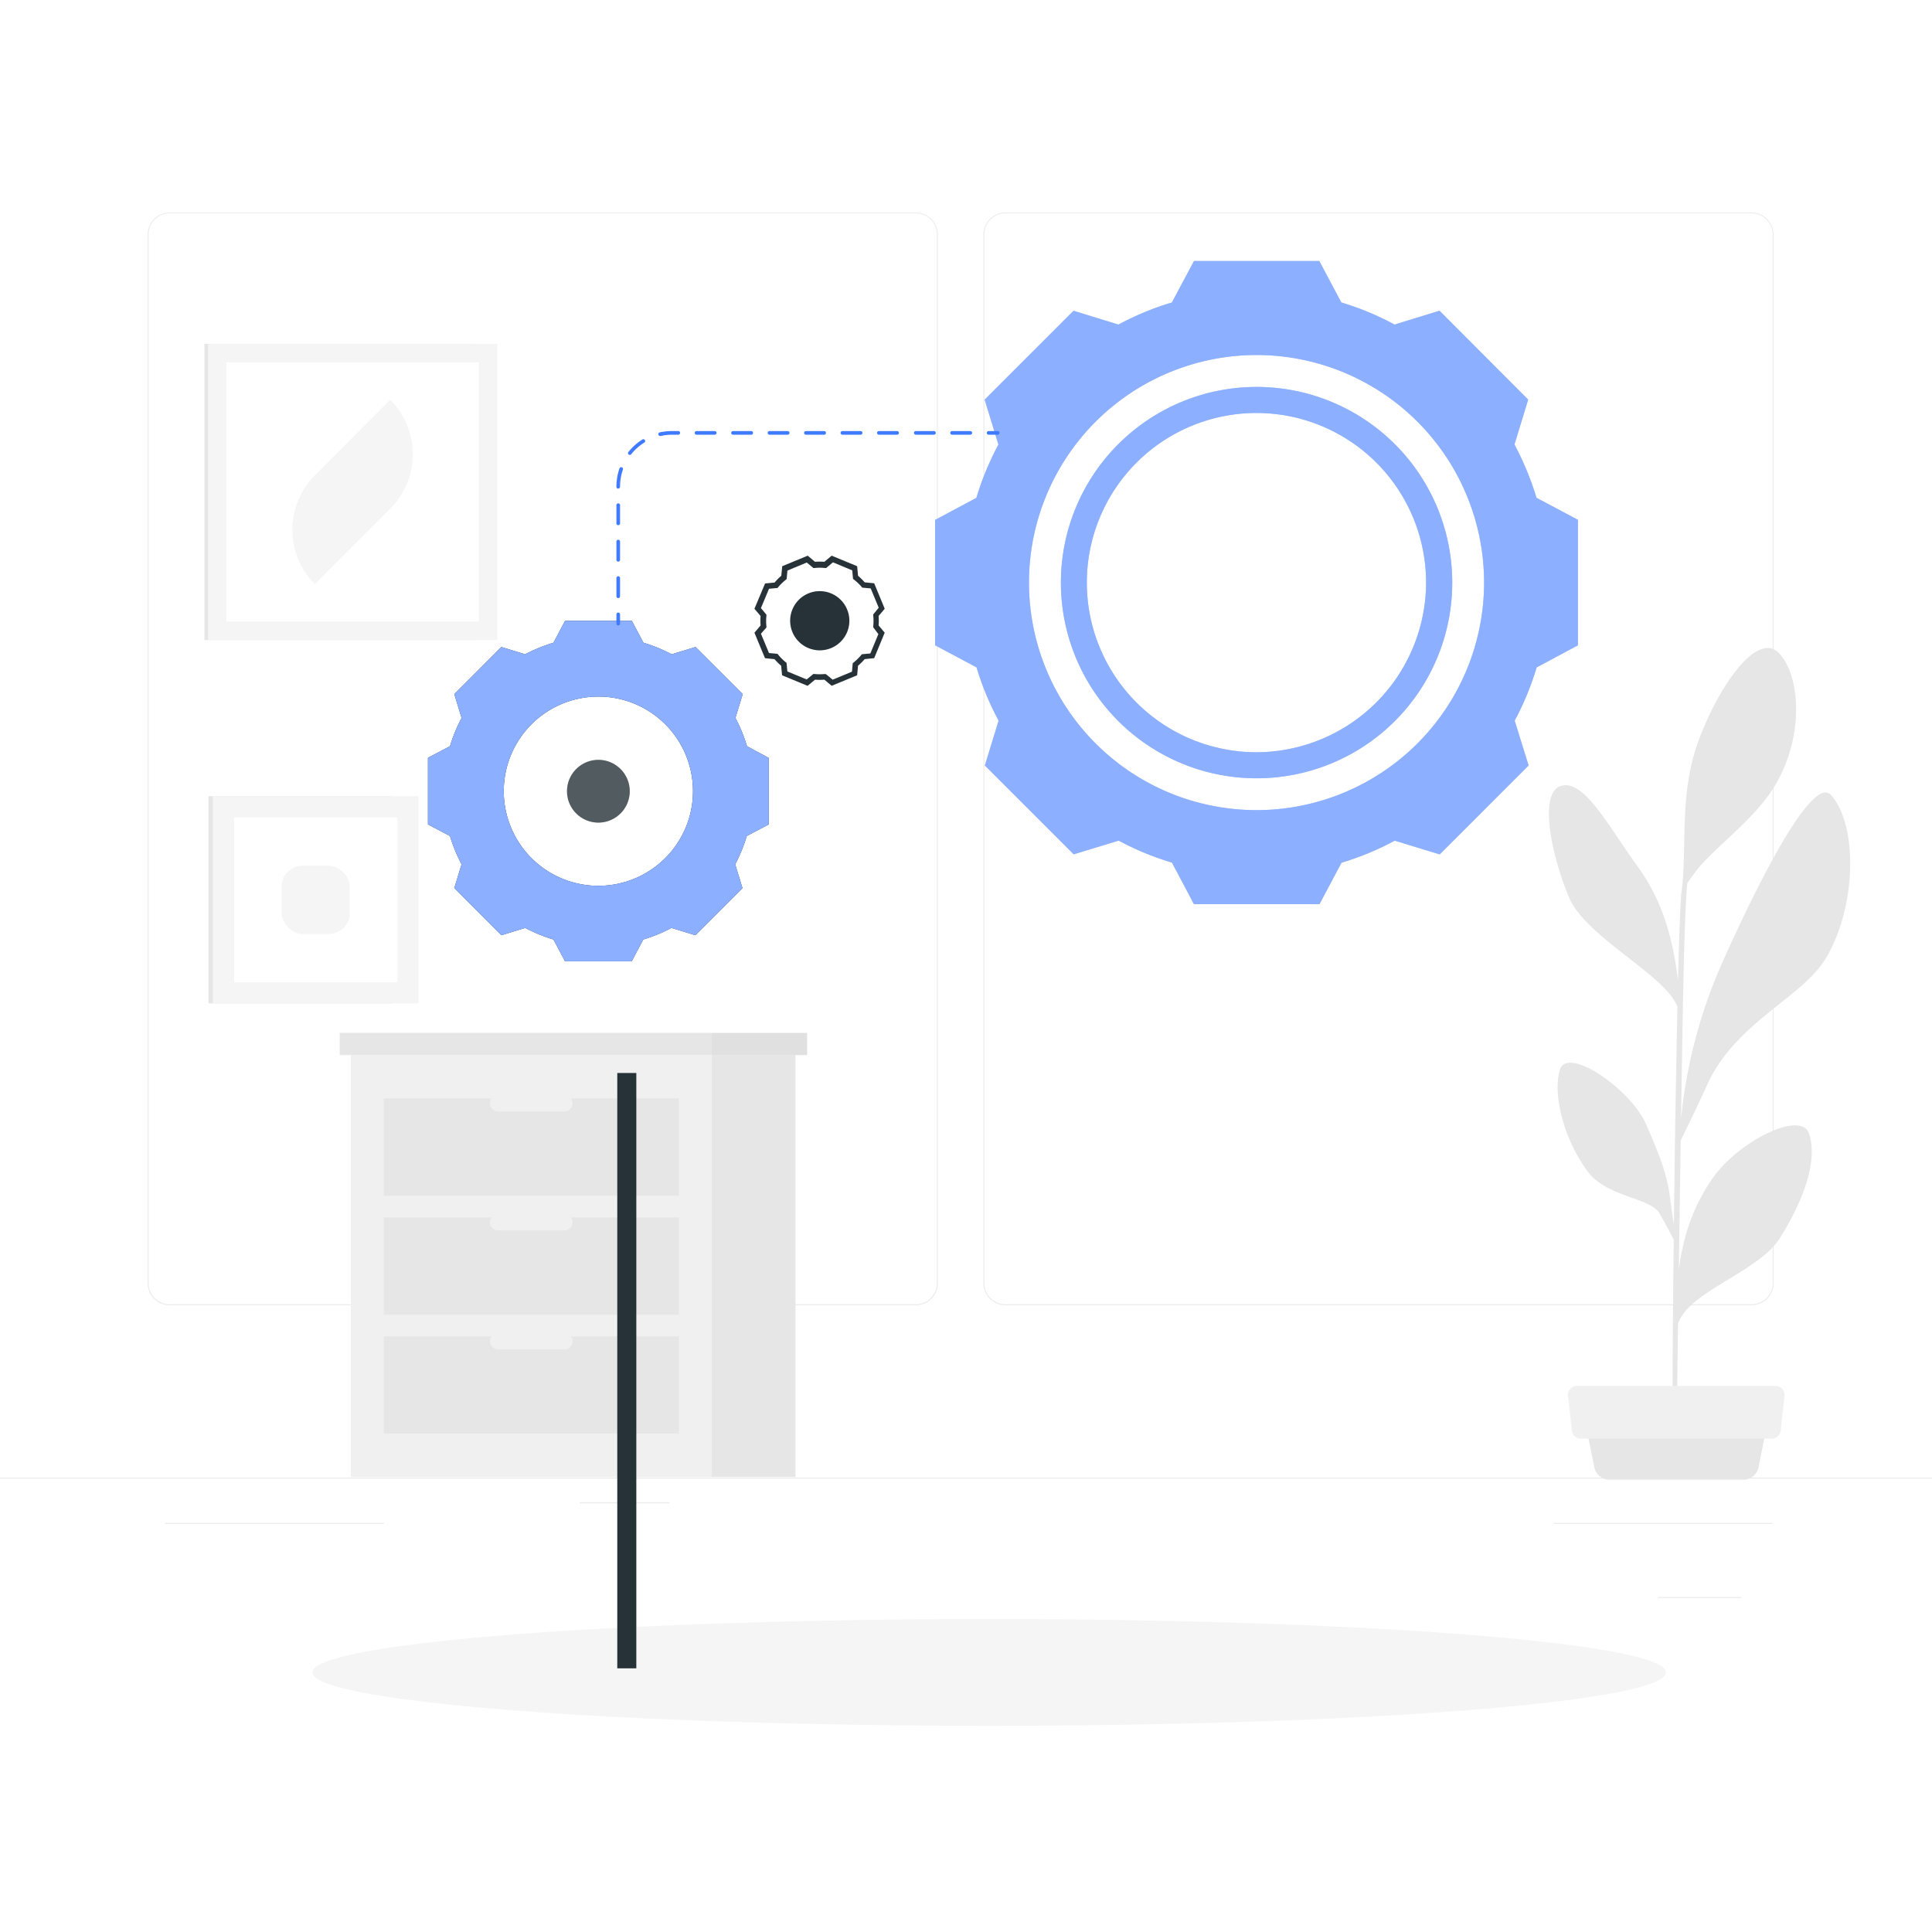 <svg class="animated" id="freepik_stories-developer-activity" xmlns="http://www.w3.org/2000/svg" viewBox="0 0 500 500" version="1.1" xmlns:xlink="http://www.w3.org/1999/xlink" xmlns:svgjs="http://svgjs.com/svgjs"><style>svg#freepik_stories-developer-activity:not(.animated) .animable {opacity: 0;}svg#freepik_stories-developer-activity.animated #freepik--background-complete--inject-64 {animation: 1s 1 forwards cubic-bezier(.36,-0.01,.5,1.38) slideRight;animation-delay: 0s;}svg#freepik_stories-developer-activity.animated #freepik--Shadow--inject-64 {animation: 1s 1 forwards cubic-bezier(.36,-0.01,.5,1.38) fadeIn;animation-delay: 0s;}svg#freepik_stories-developer-activity.animated #freepik--Mechanisms--inject-64 {animation: 1s 1 forwards cubic-bezier(.36,-0.01,.5,1.38) zoomIn,1.5s Infinite  linear floating;animation-delay: 0s,1s;}svg#freepik_stories-developer-activity.animated #el8a73aaiew8d {animation: 1s 1 forwards cubic-bezier(.36,-0.01,.5,1.38) zoomIn;animation-delay: 0s;}svg#freepik_stories-developer-activity.animated #ela54r4fbe45e {animation: 1s 1 forwards cubic-bezier(.36,-0.01,.5,1.38) zoomIn;animation-delay: 0.02s;opacity: 0}svg#freepik_stories-developer-activity.animated #el3rpa1hclduu {animation: 1s 1 forwards cubic-bezier(.36,-0.01,.5,1.38) zoomIn;animation-delay: 0.041s;opacity: 0}svg#freepik_stories-developer-activity.animated #elkticj99r8v {animation: 1s 1 forwards cubic-bezier(.36,-0.01,.5,1.38) zoomIn;animation-delay: 0.061s;opacity: 0}svg#freepik_stories-developer-activity.animated #elfz2kzxoqfap {animation: 1s 1 forwards cubic-bezier(.36,-0.01,.5,1.38) zoomIn;animation-delay: 0.082s;opacity: 0}svg#freepik_stories-developer-activity.animated #elnglru2nb42 {animation: 1s 1 forwards cubic-bezier(.36,-0.01,.5,1.38) zoomIn;animation-delay: 0.102s;opacity: 0}svg#freepik_stories-developer-activity.animated #elxb2md5gzw4 {animation: 1s 1 forwards cubic-bezier(.36,-0.01,.5,1.38) zoomIn;animation-delay: 0.122s;opacity: 0}svg#freepik_stories-developer-activity.animated #elv1wqzxq2osl {animation: 1s 1 forwards cubic-bezier(.36,-0.01,.5,1.38) zoomIn;animation-delay: 0.143s;opacity: 0}svg#freepik_stories-developer-activity.animated #el4gvdzkxt00w {animation: 1s 1 forwards cubic-bezier(.36,-0.01,.5,1.38) zoomIn;animation-delay: 0.163s;opacity: 0}svg#freepik_stories-developer-activity.animated #elw4bxh1cv3nm {animation: 1s 1 forwards cubic-bezier(.36,-0.01,.5,1.38) zoomIn;animation-delay: 0.184s;opacity: 0}svg#freepik_stories-developer-activity.animated #el6s72ia55d9i {animation: 1s 1 forwards cubic-bezier(.36,-0.01,.5,1.38) zoomIn;animation-delay: 0.204s;opacity: 0}svg#freepik_stories-developer-activity.animated #elbfplpp6jjde {animation: 1s 1 forwards cubic-bezier(.36,-0.01,.5,1.38) zoomIn;animation-delay: 0.224s;opacity: 0}svg#freepik_stories-developer-activity.animated #el4b6rqqgsh91 {animation: 1s 1 forwards cubic-bezier(.36,-0.01,.5,1.38) zoomIn;animation-delay: 0.245s;opacity: 0}svg#freepik_stories-developer-activity.animated #eluc4e3rptf5 {animation: 1s 1 forwards cubic-bezier(.36,-0.01,.5,1.38) zoomIn;animation-delay: 0.265s;opacity: 0}svg#freepik_stories-developer-activity.animated #el3uh1z3z33l7 {animation: 1s 1 forwards cubic-bezier(.36,-0.01,.5,1.38) zoomIn;animation-delay: 0.286s;opacity: 0}svg#freepik_stories-developer-activity.animated #el6cpw3nwlzd9 {animation: 1s 1 forwards cubic-bezier(.36,-0.01,.5,1.38) zoomIn;animation-delay: 0.306s;opacity: 0}svg#freepik_stories-developer-activity.animated #el1mbwwuh2bhy {animation: 1s 1 forwards cubic-bezier(.36,-0.01,.5,1.38) zoomIn;animation-delay: 0.327s;opacity: 0}svg#freepik_stories-developer-activity.animated #el9rg905qbzul {animation: 1s 1 forwards cubic-bezier(.36,-0.01,.5,1.38) zoomIn;animation-delay: 0.347s;opacity: 0}svg#freepik_stories-developer-activity.animated #elk96on8mejhq {animation: 1s 1 forwards cubic-bezier(.36,-0.01,.5,1.38) zoomIn;animation-delay: 0.367s;opacity: 0}svg#freepik_stories-developer-activity.animated #eln80oiqbkcd {animation: 1s 1 forwards cubic-bezier(.36,-0.01,.5,1.38) zoomIn;animation-delay: 0.388s;opacity: 0}svg#freepik_stories-developer-activity.animated #eltpef5i88nmh {animation: 1s 1 forwards cubic-bezier(.36,-0.01,.5,1.38) zoomIn;animation-delay: 0.408s;opacity: 0}svg#freepik_stories-developer-activity.animated #elfx6z24milj4 {animation: 1s 1 forwards cubic-bezier(.36,-0.01,.5,1.38) zoomIn;animation-delay: 0.429s;opacity: 0}svg#freepik_stories-developer-activity.animated #el292dfoc5nyo {animation: 1s 1 forwards cubic-bezier(.36,-0.01,.5,1.38) zoomIn;animation-delay: 0.449s;opacity: 0}svg#freepik_stories-developer-activity.animated #elg7thedbenpv {animation: 1s 1 forwards cubic-bezier(.36,-0.01,.5,1.38) zoomIn;animation-delay: 0.469s;opacity: 0}svg#freepik_stories-developer-activity.animated #elp95ppf9z3w {animation: 1s 1 forwards cubic-bezier(.36,-0.01,.5,1.38) zoomIn;animation-delay: 0.49s;opacity: 0}svg#freepik_stories-developer-activity.animated #elw6nhnvvv53o {animation: 1s 1 forwards cubic-bezier(.36,-0.01,.5,1.38) zoomIn;animation-delay: 0.51s;opacity: 0}svg#freepik_stories-developer-activity.animated #elleglkeqrep {animation: 1s 1 forwards cubic-bezier(.36,-0.01,.5,1.38) zoomIn;animation-delay: 0.531s;opacity: 0}svg#freepik_stories-developer-activity.animated #elx3w8jnei9v {animation: 1s 1 forwards cubic-bezier(.36,-0.01,.5,1.38) zoomIn;animation-delay: 0.551s;opacity: 0}svg#freepik_stories-developer-activity.animated #elnlwmaqb5sm {animation: 1s 1 forwards cubic-bezier(.36,-0.01,.5,1.38) zoomIn;animation-delay: 0.571s;opacity: 0}svg#freepik_stories-developer-activity.animated #ela1wu0yaut09 {animation: 1s 1 forwards cubic-bezier(.36,-0.01,.5,1.38) zoomIn;animation-delay: 0.592s;opacity: 0}svg#freepik_stories-developer-activity.animated #el61ebxnx0dlu {animation: 1s 1 forwards cubic-bezier(.36,-0.01,.5,1.38) zoomIn;animation-delay: 0.612s;opacity: 0}svg#freepik_stories-developer-activity.animated #elmwtb0kx3oe {animation: 1s 1 forwards cubic-bezier(.36,-0.01,.5,1.38) zoomIn;animation-delay: 0.633s;opacity: 0}svg#freepik_stories-developer-activity.animated #eli9vyglahqs {animation: 1s 1 forwards cubic-bezier(.36,-0.01,.5,1.38) zoomIn;animation-delay: 0.653s;opacity: 0}svg#freepik_stories-developer-activity.animated #elh06yj5pp8kn {animation: 1s 1 forwards cubic-bezier(.36,-0.01,.5,1.38) zoomIn;animation-delay: 0.673s;opacity: 0}svg#freepik_stories-developer-activity.animated #el6o19mtfnrtq {animation: 1s 1 forwards cubic-bezier(.36,-0.01,.5,1.38) zoomIn;animation-delay: 0.694s;opacity: 0}svg#freepik_stories-developer-activity.animated #elxjice8n2b2 {animation: 1s 1 forwards cubic-bezier(.36,-0.01,.5,1.38) zoomIn;animation-delay: 0.714s;opacity: 0}svg#freepik_stories-developer-activity.animated #el4ce6zacjlt3 {animation: 1s 1 forwards cubic-bezier(.36,-0.01,.5,1.38) zoomIn;animation-delay: 0.735s;opacity: 0}svg#freepik_stories-developer-activity.animated #ellmeoawsn3yl {animation: 1s 1 forwards cubic-bezier(.36,-0.01,.5,1.38) zoomIn;animation-delay: 0.755s;opacity: 0}svg#freepik_stories-developer-activity.animated #el620nf1e6msp {animation: 1s 1 forwards cubic-bezier(.36,-0.01,.5,1.38) zoomIn;animation-delay: 0.776s;opacity: 0}svg#freepik_stories-developer-activity.animated #elg6gqk1uy3tk {animation: 1s 1 forwards cubic-bezier(.36,-0.01,.5,1.38) zoomIn;animation-delay: 0.796s;opacity: 0}svg#freepik_stories-developer-activity.animated #el88kjkz8ozya {animation: 1s 1 forwards cubic-bezier(.36,-0.01,.5,1.38) zoomIn;animation-delay: 0.816s;opacity: 0}svg#freepik_stories-developer-activity.animated #elueidl9r0b9r {animation: 1s 1 forwards cubic-bezier(.36,-0.01,.5,1.38) zoomIn;animation-delay: 0.837s;opacity: 0}svg#freepik_stories-developer-activity.animated #el2uz9x6b3c22 {animation: 1s 1 forwards cubic-bezier(.36,-0.01,.5,1.38) zoomIn;animation-delay: 0.857s;opacity: 0}svg#freepik_stories-developer-activity.animated #elzu8n7xh3rlp {animation: 1s 1 forwards cubic-bezier(.36,-0.01,.5,1.38) zoomIn;animation-delay: 0.878s;opacity: 0}svg#freepik_stories-developer-activity.animated #ely6be0asi5z {animation: 1s 1 forwards cubic-bezier(.36,-0.01,.5,1.38) zoomIn;animation-delay: 0.898s;opacity: 0}svg#freepik_stories-developer-activity.animated #eltyr9tinwew {animation: 1s 1 forwards cubic-bezier(.36,-0.01,.5,1.38) zoomIn;animation-delay: 0.918s;opacity: 0}svg#freepik_stories-developer-activity.animated #eldlm753nvu27 {animation: 1s 1 forwards cubic-bezier(.36,-0.01,.5,1.38) zoomIn;animation-delay: 0.939s;opacity: 0}svg#freepik_stories-developer-activity.animated #elh57fcifotdi {animation: 1s 1 forwards cubic-bezier(.36,-0.01,.5,1.38) zoomIn;animation-delay: 0.959s;opacity: 0}svg#freepik_stories-developer-activity.animated #elf1j3nsnrxt {animation: 1s 1 forwards cubic-bezier(.36,-0.01,.5,1.38) zoomIn;animation-delay: 0.98s;opacity: 0}svg#freepik_stories-developer-activity.animated #freepik--Character--inject-64 {animation: 1s 1 forwards cubic-bezier(.36,-0.01,.5,1.38) zoomIn;animation-delay: 0s;}            @keyframes slideRight {                0% {                    opacity: 0;                    transform: translateX(30px);                }                100% {                    opacity: 1;                    transform: translateX(0);                }            }                    @keyframes fadeIn {                0% {                    opacity: 0;                }                100% {                    opacity: 1;                }            }                    @keyframes zoomIn {                0% {                    opacity: 0;                    transform: scale(0.5);                }                100% {                    opacity: 1;                    transform: scale(1);                }            }                    @keyframes floating {                0% {                    opacity: 1;                    transform: translateY(0px);                }                50% {                    transform: translateY(-10px);                }                100% {                    opacity: 1;                    transform: translateY(0px);                }            }        </style><g id="freepik--background-complete--inject-64" class="animable" style="transform-origin: 250px 234.28px;"><g id="freepik--background-complete--inject-1--inject-64" class="animable" style="transform-origin: 250px 234.28px;"><rect y="382.4" width="500" height="0.25" style="fill: rgb(235, 235, 235); transform-origin: 250px 382.525px;" id="elr9pbrwgwo3q" class="animable"></rect><rect x="150.04" y="388.78" width="23.18" height="0.25" style="fill: rgb(235, 235, 235); transform-origin: 161.63px 388.905px;" id="elq4txr2ollnm" class="animable"></rect><rect x="402.1" y="394.14" width="56.67" height="0.25" style="fill: rgb(235, 235, 235); transform-origin: 430.435px 394.265px;" id="elf5sv89nc6w4" class="animable"></rect><rect x="42.72" y="394.14" width="56.67" height="0.25" style="fill: rgb(235, 235, 235); transform-origin: 71.055px 394.265px;" id="elign06o3tvjq" class="animable"></rect><path d="M237,337.8H43.91a5.71,5.71,0,0,1-5.7-5.71V60.66A5.71,5.71,0,0,1,43.91,55H237a5.71,5.71,0,0,1,5.71,5.71h0V332.09A5.71,5.71,0,0,1,237,337.8ZM43.91,55.2a5.46,5.46,0,0,0-5.45,5.46V332.09a5.46,5.46,0,0,0,5.45,5.46H237a5.48,5.48,0,0,0,5.46-5.46V60.66A5.48,5.48,0,0,0,237,55.2Z" style="fill: rgb(235, 235, 235); transform-origin: 140.46px 196.4px;" id="elw3obhrwshed" class="animable"></path><path d="M453.31,337.8H260.21a5.73,5.73,0,0,1-5.71-5.71V60.66A5.72,5.72,0,0,1,260.21,55h193.1A5.71,5.71,0,0,1,459,60.66V332.09A5.7,5.7,0,0,1,453.31,337.8ZM260.21,55.2a5.48,5.48,0,0,0-5.46,5.46V332.09a5.48,5.48,0,0,0,5.46,5.46h193.1a5.48,5.48,0,0,0,5.46-5.46V60.66a5.48,5.48,0,0,0-5.46-5.46Z" style="fill: rgb(235, 235, 235); transform-origin: 356.75px 196.4px;" id="elxmv5gnk8o98" class="animable"></path><rect x="429.04" y="413.31" width="21.6" height="0.25" style="fill: rgb(235, 235, 235); transform-origin: 439.84px 413.435px;" id="elmvdpw47tsn8" class="animable"></rect><path d="M468.14,293.29c-2.09-6-18.58,2.16-25.23,12.09-4.45,6.61-7.17,13.68-8.43,23.16.15-10.84.32-22.45.49-33.42,1.35-2.73,4.43-9.05,6.66-14,7.4-16.68,25-22.88,31.08-33.42,8-13.8,7.92-34.49,1.14-41.95C468,199.22,448.43,243.1,446.23,248a130.72,130.72,0,0,0-11.17,41.5c.15-10.31.31-19.77.44-27.11.41-23.81.93-31.47,1.16-33.82.82-1.16,1.78-2.5,2.33-3.22,4.72-6.08,15.2-13.32,20.44-22.16,7.65-12.91,6.41-28.36,1.05-34.07-5.61-6-15.53,8.2-20.79,22.28s-3,27.57-4.49,39.27c-.31,2.33-.63,11-.93,23.1-1.6-13-4.78-21.72-10.67-29.84-7.26-10-13.52-22.15-19.49-20.58s-2.76,17.67,2,29c4.21,10.06,25,20.09,28,28.18-.35,16.38-.68,37.17-.91,56.47-1.63-10-.51-10.84-7.22-26.1-4-9.09-20.34-20.3-22.28-14.05s1,18,7.18,26.33c5,6.67,16,6.66,18.59,10.8.59,1,2.56,4.64,3.69,6.79-.27,23.59-.39,44.42-.25,51.53l1.07.07c-.05-1.83.08-13.84.29-29.73,2.68-8.44,20.75-13.38,26.33-22.17C466.45,311.22,470.64,300.49,468.14,293.29Z" style="fill: rgb(230, 230, 230); transform-origin: 439.845px 270.039px;" id="ela1lmdc069ls" class="animable"></path><path d="M451.15,382.94H416.49a4,4,0,0,1-3.87-3.19l-2.47-12.14h47.4l-2.46,12.14A4,4,0,0,1,451.15,382.94Z" style="fill: rgb(230, 230, 230); transform-origin: 433.85px 375.275px;" id="elr48m84nk06" class="animable"></path><path d="M458.51,372.31H409.13a2.32,2.32,0,0,1-2.32-2.06l-1-9a2.33,2.33,0,0,1,2-2.57h51.68a2.32,2.32,0,0,1,2.34,2.31,2.44,2.44,0,0,1,0,.27l-1,9A2.3,2.3,0,0,1,458.51,372.31Z" style="fill: rgb(240, 240, 240); transform-origin: 433.814px 365.495px;" id="elpugfwv26rd" class="animable"></path><rect x="52.91" y="89.01" width="69.8" height="76.64" style="fill: rgb(230, 230, 230); transform-origin: 87.81px 127.33px;" id="elgaabe8k6js5" class="animable"></rect><rect x="53.84" y="89.01" width="74.84" height="76.64" style="fill: rgb(245, 245, 245); transform-origin: 91.26px 127.33px;" id="elmqohrn2pc6e" class="animable"></rect><rect x="58.61" y="93.78" width="65.3" height="67.09" style="fill: rgb(255, 255, 255); transform-origin: 91.26px 127.325px;" id="el9fwvkog27st" class="animable"></rect><path d="M81.48,151.19h0a19.92,19.92,0,0,1,0-28.16h0L101,103.47h0a19.92,19.92,0,0,1,0,28.16Z" style="fill: rgb(245, 245, 245); transform-origin: 91.24px 127.33px;" id="elodr8axvk7pi" class="animable"></path><rect x="53.94" y="206.06" width="47.51" height="53.62" style="fill: rgb(230, 230, 230); transform-origin: 77.695px 232.87px;" id="elpx0yaquty5k" class="animable"></rect><rect x="55.1" y="206.06" width="53.22" height="53.62" style="fill: rgb(245, 245, 245); transform-origin: 81.71px 232.87px;" id="el1gt50mmfnpfh" class="animable"></rect><rect x="60.6" y="211.55" width="42.24" height="42.65" style="fill: rgb(255, 255, 255); transform-origin: 81.72px 232.875px;" id="elgv0xv0yngxt" class="animable"></rect><g id="elgnk0spnyl7s"><rect x="72.88" y="224.05" width="17.65" height="17.65" rx="5.4" style="fill: rgb(245, 245, 245); transform-origin: 81.705px 232.875px; transform: rotate(-45deg);" class="animable"></rect></g></g><rect x="184.21" y="273.04" width="21.65" height="109.21" style="fill: rgb(230, 230, 230); transform-origin: 195.035px 327.645px;" id="elir7yw6q25qe" class="animable"></rect><rect x="90.8" y="273.05" width="93.41" height="109.21" style="fill: rgb(240, 240, 240); transform-origin: 137.505px 327.655px;" id="ela2eq31p0ayd" class="animable"></rect><rect x="99.31" y="315.06" width="76.39" height="25.17" style="fill: rgb(230, 230, 230); transform-origin: 137.505px 327.645px;" id="elygz6ey3djek" class="animable"></rect><rect x="99.31" y="345.85" width="76.39" height="25.17" style="fill: rgb(230, 230, 230); transform-origin: 137.505px 358.435px;" id="el41grkf9x2hk" class="animable"></rect><path d="M128.92,318.44h17.16a2.13,2.13,0,0,0,2.11-2.11h0a2.12,2.12,0,0,0-2.11-2.11H128.92a2.11,2.11,0,0,0-2.1,2.11h0A2.11,2.11,0,0,0,128.92,318.44Z" style="fill: rgb(240, 240, 240); transform-origin: 137.505px 316.33px;" id="eldgjk0gq4yfp" class="animable"></path><rect x="99.31" y="284.28" width="76.39" height="25.17" style="fill: rgb(230, 230, 230); transform-origin: 137.505px 296.865px;" id="el8lydyvr8ayh" class="animable"></rect><path d="M128.92,287.65h17.16a2.12,2.12,0,0,0,2.11-2.11h0a2.13,2.13,0,0,0-2.11-2.11H128.92a2.11,2.11,0,0,0-2.1,2.11h0A2.11,2.11,0,0,0,128.92,287.65Z" style="fill: rgb(240, 240, 240); transform-origin: 137.505px 285.54px;" id="elftfu6j1keka" class="animable"></path><path d="M128.92,349.23h17.16a2.12,2.12,0,0,0,2.11-2.12h0a2.11,2.11,0,0,0-2.11-2.1H128.92a2.1,2.1,0,0,0-2.1,2.1h0A2.11,2.11,0,0,0,128.92,349.23Z" style="fill: rgb(240, 240, 240); transform-origin: 137.505px 347.12px;" id="el35k49he3apb" class="animable"></path><rect x="87.91" y="267.3" width="96.3" height="5.74" style="fill: rgb(230, 230, 230); transform-origin: 136.06px 270.17px;" id="elrbml4he445k" class="animable"></rect><rect x="184.21" y="267.31" width="24.67" height="5.74" style="fill: rgb(224, 224, 224); transform-origin: 196.545px 270.18px;" id="el8j11rw81olx" class="animable"></rect></g><g id="freepik--Shadow--inject-64" class="animable" style="transform-origin: 256px 432.82px;"><ellipse cx="256" cy="432.82" rx="175.17" ry="13.82" style="fill: rgb(245, 245, 245); transform-origin: 256px 432.82px;" id="ela4q09nco14" class="animable"></ellipse></g><g id="freepik--Mechanisms--inject-64" class="animable" style="transform-origin: 259.565px 158.17px;"><path d="M397.64,128.83a75.74,75.74,0,0,0-5.7-13.79h0l3.55-11.62-22.94-23L360.91,84h0a72.18,72.18,0,0,0-13.78-5.72h0l-5.7-10.73H309l-5.71,10.73A72.83,72.83,0,0,0,289.46,84h0l-11.63-3.57-23,23,3.56,11.63h0a73.79,73.79,0,0,0-5.7,13.79L242,134.56V167l10.73,5.71h0a73.07,73.07,0,0,0,5.71,13.78h0l-3.56,11.61,23,23,11.63-3.55a73.08,73.08,0,0,0,13.79,5.69L309,234h32.48l5.7-10.73h0a73.73,73.73,0,0,0,13.78-5.71l11.64,3.55,23-23L392,186.51h0a74.87,74.87,0,0,0,5.68-13.78h0L408.37,167V134.53Zm-72.46,80.83a58.89,58.89,0,1,1,58.9-58.89,58.9,58.9,0,0,1-58.9,58.89Z" style="fill: rgb(64, 123, 255); transform-origin: 325.185px 150.775px;" id="eljf5kkn2k6tj" class="animable"></path><path d="M325.18,100.14a50.64,50.64,0,1,0,50.66,50.64A50.64,50.64,0,0,0,325.18,100.14Zm0,94.54a43.9,43.9,0,1,1,43.89-43.91h0A44,44,0,0,1,325.18,194.68Z" style="fill: rgb(64, 123, 255); transform-origin: 325.2px 150.78px;" id="el3j6qhffsqvu" class="animable"></path><g id="eld0cajt07vs7"><path d="M397.64,128.83a75.74,75.74,0,0,0-5.7-13.79h0l3.55-11.62-22.94-23L360.91,84h0a72.18,72.18,0,0,0-13.78-5.72h0l-5.7-10.73H309l-5.71,10.73A72.83,72.83,0,0,0,289.46,84h0l-11.63-3.57-23,23,3.56,11.63h0a73.79,73.79,0,0,0-5.7,13.79L242,134.56V167l10.73,5.71h0a73.07,73.07,0,0,0,5.71,13.78h0l-3.56,11.61,23,23,11.63-3.55a73.08,73.08,0,0,0,13.79,5.69L309,234h32.48l5.7-10.73h0a73.73,73.73,0,0,0,13.78-5.71l11.64,3.55,23-23L392,186.51h0a74.87,74.87,0,0,0,5.68-13.78h0L408.37,167V134.53Zm-72.46,80.83a58.89,58.89,0,1,1,58.9-58.89,58.9,58.9,0,0,1-58.9,58.89Z" style="fill: rgb(255, 255, 255); opacity: 0.4; transform-origin: 325.185px 150.775px;" class="animable"></path></g><g id="elnkriu8kkq1i"><path d="M325.18,100.14a50.64,50.64,0,1,0,50.66,50.64A50.64,50.64,0,0,0,325.18,100.14Zm0,94.54a43.9,43.9,0,1,1,43.89-43.91h0A44,44,0,0,1,325.18,194.68Z" style="fill: rgb(255, 255, 255); opacity: 0.4; transform-origin: 325.2px 150.78px;" class="animable"></path></g><path d="M193.32,193.12a39.58,39.58,0,0,0-3-7.31l1.89-6.17L180,167.45l-6.17,1.89a39.54,39.54,0,0,0-7.31-3l-3-5.66H146.24l-3,5.66a39.54,39.54,0,0,0-7.31,3l-6.17-1.89-12.18,12.19,1.88,6.17a40.2,40.2,0,0,0-3,7.31l-5.7,3v17.24l5.7,3a39.5,39.5,0,0,0,3,7.31l-1.88,6.17,12.18,12.19,6.17-1.89a40.24,40.24,0,0,0,7.31,3l3,5.65h17.24l3-5.65a40.24,40.24,0,0,0,7.31-3l6.17,1.89,12.19-12.19-1.89-6.17a39.58,39.58,0,0,0,3-7.31l5.69-3V196.15Zm-38.46,36.13a24.49,24.49,0,1,1,24.49-24.49,24.5,24.5,0,0,1-24.49,24.49Z" style="fill: rgb(38, 50, 56); transform-origin: 154.855px 204.735px;" id="el71j9n076w96" class="animable"></path><path d="M193.32,193.12a39.58,39.58,0,0,0-3-7.31l1.89-6.17L180,167.45l-6.17,1.89a39.54,39.54,0,0,0-7.31-3l-3-5.66H146.24l-3,5.66a39.54,39.54,0,0,0-7.31,3l-6.17-1.89-12.18,12.19,1.88,6.17a40.2,40.2,0,0,0-3,7.31l-5.7,3v17.24l5.7,3a39.5,39.5,0,0,0,3,7.31l-1.88,6.17,12.18,12.19,6.17-1.89a40.24,40.24,0,0,0,7.31,3l3,5.65h17.24l3-5.65a40.24,40.24,0,0,0,7.31-3l6.17,1.89,12.19-12.19-1.89-6.17a39.58,39.58,0,0,0,3-7.31l5.69-3V196.15Zm-38.46,36.13a24.49,24.49,0,1,1,24.49-24.49,24.5,24.5,0,0,1-24.49,24.49Z" style="fill: rgb(64, 123, 255); transform-origin: 154.855px 204.735px;" id="elei4r3kzy39" class="animable"></path><path d="M154.86,196.65a8.12,8.12,0,1,0,8.12,8.12h0A8.12,8.12,0,0,0,154.86,196.65Z" style="fill: rgb(38, 50, 56); transform-origin: 154.86px 204.77px;" id="elrbtlsrzhk6d" class="animable"></path><g id="elprns02kcagl"><path d="M193.32,193.12a39.58,39.58,0,0,0-3-7.31l1.89-6.17L180,167.45l-6.17,1.89a39.54,39.54,0,0,0-7.31-3l-3-5.66H146.24l-3,5.66a39.54,39.54,0,0,0-7.31,3l-6.17-1.89-12.18,12.19,1.88,6.17a40.2,40.2,0,0,0-3,7.31l-5.7,3v17.24l5.7,3a39.5,39.5,0,0,0,3,7.31l-1.88,6.17,12.18,12.19,6.17-1.89a40.24,40.24,0,0,0,7.31,3l3,5.65h17.24l3-5.65a40.24,40.24,0,0,0,7.31-3l6.17,1.89,12.19-12.19-1.89-6.17a39.58,39.58,0,0,0,3-7.31l5.69-3V196.15Zm-38.46,36.13a24.49,24.49,0,1,1,24.49-24.49,24.5,24.5,0,0,1-24.49,24.49Z" style="fill: rgb(255, 255, 255); opacity: 0.4; transform-origin: 154.855px 204.735px;" class="animable"></path></g><g id="elf16e2unuk4"><path d="M154.86,196.65a8.12,8.12,0,1,0,8.12,8.12h0A8.12,8.12,0,0,0,154.86,196.65Z" style="fill: rgb(255, 255, 255); opacity: 0.2; transform-origin: 154.86px 204.77px;" class="animable"></path></g><path d="M209,177.49l-6.6-2.72-.24-2.48a15.34,15.34,0,0,1-1.72-1.7l-2.46-.25-2.73-6.59,1.59-1.89a14.09,14.09,0,0,1,0-2.43l-1.59-1.88L198,151l2.46-.24A16.34,16.34,0,0,1,202.2,149l.24-2.47,6.6-2.72,1.88,1.58a16.42,16.42,0,0,1,2.43,0l1.88-1.58,6.6,2.72.23,2.47a17.35,17.35,0,0,1,1.72,1.71l2.46.24,2.72,6.59-1.58,1.88a14.09,14.09,0,0,1,0,2.43l1.58,1.89-2.72,6.59-2.46.25a15.43,15.43,0,0,1-1.72,1.71l-.23,2.47-6.6,2.72-1.88-1.58a16.29,16.29,0,0,1-2.42,0Zm4.78-3,1.71,1.41,5-2.07.2-2.21.24-.18a14.37,14.37,0,0,0,1.93-1.89l.18-.23,2.21-.21,2.07-5L226,162.35v-.29a13.84,13.84,0,0,0,0-2.73V159l1.41-1.72-2.07-5-2.2-.2-.19-.24A13.72,13.72,0,0,0,221,150l-.24-.19-.2-2.2-5-2.08L213.82,147h-.29a12.46,12.46,0,0,0-2.73,0h-.3l-1.71-1.42-5,2.08-.21,2.2-.22.19a13.27,13.27,0,0,0-1.94,1.88l-.19.24-2.21.2-2.09,5,1.42,1.71v.29a12.46,12.46,0,0,0,0,2.73v.3L196.93,164l2.08,5,2.2.21.19.22a13.11,13.11,0,0,0,1.93,1.94l.23.18.21,2.22,5,2.07,1.72-1.41h.29a13.84,13.84,0,0,0,2.73,0Z" style="fill: rgb(38, 50, 56); transform-origin: 212.105px 160.65px;" id="el63341cnyayq" class="animable"></path><path d="M215.09,167.72a7.66,7.66,0,1,1,4.14-10h0a7.65,7.65,0,0,1-4.13,10Z" style="fill: rgb(38, 50, 56); transform-origin: 212.153px 160.646px;" id="elcme0eusqyfj" class="animable"></path><path d="M160,161.86a.47.47,0,0,1-.47-.47V159a.47.47,0,0,1,.94,0v2.35A.47.47,0,0,1,160,161.86Z" style="fill: rgb(64, 123, 255); transform-origin: 160.001px 160.195px;" id="el15od0kmo3e8" class="animable"></path><path d="M160,154.79a.47.47,0,0,1-.47-.47V149.6a.47.47,0,0,1,.94,0v4.72A.47.47,0,0,1,160,154.79Zm0-9.44a.47.47,0,0,1-.47-.47v-4.72a.47.47,0,0,1,.94,0v4.72A.47.47,0,0,1,160,145.35Zm0-9.43a.48.48,0,0,1-.47-.48v-4.71a.47.47,0,1,1,.94,0v4.71A.48.48,0,0,1,160,135.92Zm0-9.47a.44.44,0,0,1-.47-.44v-.07a14.48,14.48,0,0,1,.79-4.72.48.48,0,0,1,.6-.29.46.46,0,0,1,.29.6,13.43,13.43,0,0,0-.74,4.41A.51.51,0,0,1,160,126.45Zm3-8.72a.45.45,0,0,1-.29-.1.47.47,0,0,1-.08-.66,14.48,14.48,0,0,1,3.62-3.23.47.47,0,0,1,.5.8,13.33,13.33,0,0,0-3.38,3A.5.5,0,0,1,163.08,117.73Zm7.85-4.9a.47.47,0,0,1-.1-.93,14.2,14.2,0,0,1,3.12-.34h1.67a.47.47,0,1,1,0,.94H174a13.61,13.61,0,0,0-2.92.32Zm80.19-.33H246.4a.47.47,0,0,1,0-.94h4.72a.47.47,0,1,1,0,.94Zm-9.44,0H237a.47.47,0,1,1,0-.94h4.71a.47.47,0,1,1,0,.94Zm-9.43,0h-4.72a.47.47,0,0,1,0-.94h4.72a.47.47,0,1,1,0,.94Zm-9.44,0h-4.72a.47.47,0,0,1,0-.94h4.72a.47.47,0,1,1,0,.94Zm-9.44,0h-4.72a.47.47,0,0,1,0-.94h4.72a.47.47,0,1,1,0,.94Zm-9.44,0h-4.71a.47.47,0,1,1,0-.94h4.71a.47.47,0,1,1,0,.94Zm-9.43,0h-4.72a.47.47,0,0,1,0-.94h4.72a.47.47,0,1,1,0,.94Zm-9.44,0h-4.72a.47.47,0,0,1,0-.94h4.72a.47.47,0,1,1,0,.94Z" style="fill: rgb(64, 123, 255); transform-origin: 205.56px 133.175px;" id="elpi846ajhu1s" class="animable"></path><path d="M258.21,112.5h-2.36a.47.47,0,0,1,0-.94h2.36a.47.47,0,1,1,0,.94Z" style="fill: rgb(64, 123, 255); transform-origin: 257.03px 112.03px;" id="eljpriirhwu" class="animable"></path></g><g id="freepik--Character--inject-64" class="animable" style="transform-origin: 250.555px 296.015px;"><g id="el8a73aaiew8d"><rect x="159.75" y="277.69" width="4.93" height="154.07" style="fill: rgb(38, 50, 56); transform-origin: 162.215px 354.725px; transform: rotate(180deg);" class="animable"></rect></g><g id="ela54r4fbe45e"><path d="M285.17,335.52h81.42a0,0,0,0,1,0,0v11.29a0,0,0,0,1,0,0H285.17a3.71,3.71,0,0,1-3.71-3.71v-3.87A3.71,3.71,0,0,1,285.17,335.52Z" style="fill: rgb(64, 123, 255); transform-origin: 324.025px 341.165px; transform: rotate(180deg);" class="animable"></path></g><line x1="359.74" y1="432.62" x2="353.84" y2="339.37" style="fill: none; stroke: rgb(64, 123, 255); stroke-linecap: round; stroke-linejoin: round; stroke-width: 2.825px; transform-origin: 356.79px 385.995px;" id="el3rpa1hclduu" class="animable"></line><line x1="337.15" y1="437.24" x2="331.25" y2="343.99" style="fill: none; stroke: rgb(64, 123, 255); stroke-linecap: round; stroke-linejoin: round; stroke-width: 2.825px; transform-origin: 334.2px 390.615px;" id="elkticj99r8v" class="animable"></line><line x1="277.94" y1="432.62" x2="283.84" y2="339.37" style="fill: none; stroke: rgb(64, 123, 255); stroke-linecap: round; stroke-linejoin: round; stroke-width: 2.825px; transform-origin: 280.89px 385.995px;" id="elfz2kzxoqfap" class="animable"></line><line x1="300.53" y1="437.24" x2="306.43" y2="343.99" style="fill: none; stroke: rgb(64, 123, 255); stroke-linecap: round; stroke-linejoin: round; stroke-width: 2.825px; transform-origin: 303.48px 390.615px;" id="elnglru2nb42" class="animable"></line><g id="elxb2md5gzw4"><path d="M292.39,328.08h81.42a0,0,0,0,1,0,0v11.29a0,0,0,0,1,0,0H292.39a3.71,3.71,0,0,1-3.71-3.71v-3.87A3.71,3.71,0,0,1,292.39,328.08Z" style="fill: rgb(64, 123, 255); transform-origin: 331.245px 333.725px; transform: rotate(180deg);" class="animable"></path></g><g id="elv1wqzxq2osl"><path d="M292.39,328.08h81.42a0,0,0,0,1,0,0v11.29a0,0,0,0,1,0,0H292.39a3.71,3.71,0,0,1-3.71-3.71v-3.87A3.71,3.71,0,0,1,292.39,328.08Z" style="opacity: 0.2; transform-origin: 331.245px 333.725px; transform: rotate(180deg);" class="animable"></path></g><g id="el4gvdzkxt00w"><rect x="288.1" y="281.37" width="4.93" height="154.07" style="fill: rgb(38, 50, 56); transform-origin: 290.565px 358.405px; transform: rotate(180deg);" class="animable"></rect></g><path d="M304.9,293.1s-56.35,2.12-65.71,24.74c0,0,1.3,67.37,8.84,89.48l16.13-1.83L261.58,340l58.29-46.88Z" style="fill: rgb(38, 50, 56); transform-origin: 279.53px 350.21px;" id="elw4bxh1cv3nm" class="animable"></path><g id="el6s72ia55d9i"><path d="M304.9,293.1s-56.35,2.12-65.71,24.74c0,0,1.3,67.37,8.84,89.48l16.13-1.83L261.58,340l58.29-46.88Z" style="opacity: 0.2; transform-origin: 279.53px 350.21px;" class="animable"></path></g><polygon points="261.49 422.35 251.42 422.35 251.28 415.64 251.18 410.38 261.02 410.98 261.21 415.64 261.49 422.35" style="fill: rgb(181, 91, 82); transform-origin: 256.335px 416.365px;" id="elbfplpp6jjde" class="animable"></polygon><g id="el4b6rqqgsh91"><polygon points="261.21 415.64 251.28 415.64 251.18 410.38 261.02 410.98 261.21 415.64" style="opacity: 0.2; transform-origin: 256.195px 413.01px;" class="animable"></polygon></g><polygon points="265.99 412.52 244.43 413.17 240.5 405.17 265.39 404.94 265.99 412.52" style="fill: rgb(64, 123, 255); transform-origin: 253.245px 409.055px;" id="eluc4e3rptf5" class="animable"></polygon><path d="M248.84,423.87s.52-5.91-1.54-5.09S247.54,422.62,248.84,423.87Z" style="fill: none; stroke: rgb(64, 123, 255); stroke-miterlimit: 10; stroke-width: 0.942px; transform-origin: 247.688px 421.286px;" id="el3uh1z3z33l7" class="animable"></path><path d="M248.84,423.87s-4.43-3.1-5.56-1.52S248.84,423.87,248.84,423.87Z" style="fill: none; stroke: rgb(64, 123, 255); stroke-miterlimit: 10; stroke-width: 0.942px; transform-origin: 245.996px 422.886px;" id="el6cpw3nwlzd9" class="animable"></path><path d="M252.35,421l8,.08a2.28,2.28,0,0,1,2.22,2.1l.56,7.07a2.19,2.19,0,0,1-2.23,2.38c-4.33-.13-13.24-.36-16.4-.27-4.23.12-10.24.19-11.1-1.42a2.09,2.09,0,0,1,.51-2.66s11.53-1.07,16.83-6.55A2.27,2.27,0,0,1,252.35,421Z" style="fill: rgb(38, 50, 56); transform-origin: 248.133px 426.815px;" id="el1mbwwuh2bhy" class="animable"></path><path d="M355.46,293.1s1.07,13.13.67,23.28c-.46,11.7-25.65,22-62.32,16,0,0-2.86,19.77-13,38s-26,45.26-26,45.26l-15.6-10.15s20.54-57,24.45-72.82,5.46-23.41,16.64-28.35,35.63-11.22,35.63-11.22Z" style="fill: rgb(38, 50, 56); transform-origin: 297.715px 354.37px;" id="el9rg905qbzul" class="animable"></path><polygon points="248.84 412.66 246.99 415.5 242.92 421.77 235.11 417.22 239.2 410.86 240.79 408.4 248.84 412.66" style="fill: rgb(181, 91, 82); transform-origin: 241.975px 415.085px;" id="elk96on8mejhq" class="animable"></polygon><g id="eln80oiqbkcd"><polygon points="248.84 412.66 246.99 415.5 239.2 410.86 240.79 408.4 248.84 412.66" style="opacity: 0.2; transform-origin: 244.02px 411.95px;" class="animable"></polygon></g><polygon points="258.87 410.38 238.42 398.14 235.11 406.31 254.52 417.52 258.87 410.38" style="fill: rgb(64, 123, 255); transform-origin: 246.99px 407.83px;" id="eltpef5i88nmh" class="animable"></polygon><path d="M229.76,417.52s1.49-5.12-.18-5.22S229.76,417.52,229.76,417.52Z" style="fill: none; stroke: rgb(64, 123, 255); stroke-miterlimit: 10; stroke-width: 0.942px; transform-origin: 229.627px 414.909px;" id="elfx6z24milj4" class="animable"></path><path d="M229.37,417.33s-2.31-5.56-4.17-4.32S229.37,417.33,229.37,417.33Z" style="fill: none; stroke: rgb(64, 123, 255); stroke-miterlimit: 10; stroke-width: 0.942px; transform-origin: 227.107px 415.08px;" id="el292dfoc5nyo" class="animable"></path><path d="M236.12,416.66l6.82,4a2.19,2.19,0,0,1,.85,2.87l-3.09,6.27a2.21,2.21,0,0,1-3.13.9c-3.67-2.26-11.24-6.89-14-8.38-3.72-2-8.93-4.92-8.86-6.71a2.08,2.08,0,0,1,1.79-2s10.48,4.82,17.83,2.82A2.33,2.33,0,0,1,236.12,416.66Z" style="fill: rgb(38, 50, 56); transform-origin: 229.366px 422.317px;" id="elg7thedbenpv" class="animable"></path><path d="M292.16,235.72s-2.1,22.94-1.26,28.84c0,0-21.92,3.21-33,1.69l-7.42-1.86-9.28,2.27,2.53,7.35h7.42s5.4,1.52,7.76,0c0,0,18.55,3.71,29.51,2.53s14.36-5.35,14.85-13.66c.46-8,5.73-25.82,1.52-29.87Z" style="fill: rgb(181, 91, 82); transform-origin: 273.805px 254.891px;" id="elp95ppf9z3w" class="animable"></path><path d="M367.44,238.3s-8.41-21.36-16.59-26.18-46.06,4.4-46.06,4.4-16.25,5.23-17.18,30.62l14.93,6.33,2.36,39.63h50.56l-.27-51.33Z" style="fill: rgb(64, 123, 255); transform-origin: 327.525px 251.913px;" id="elw6nhnvvv53o" class="animable"></path><path d="M305.48,174.66s-5-.63-6.36-4.38,3.86-1.86,3.42-8.64,7.35-8.4,13-5.42,14.62-.27,18,3.8,1.9,7.86,1.9,7.86,9.72,11-2.6,18.51S305.48,174.66,305.48,174.66Z" style="fill: rgb(38, 50, 56); transform-origin: 318.987px 171.46px;" id="elleglkeqrep" class="animable"></path><path d="M334.88,211.21c-5.4,8.23-10.26,9.08-16.77,9.07-7.31,0-4.86-5.19-4.86-5.19,3.06-1.53,5.29-3.17,5.64-6.94a14.88,14.88,0,0,0,.05-2.2,19.54,19.54,0,0,0-.87-5c-10.35.94-14-4.11-15.29-13.64a29.33,29.33,0,0,1,3.06-17.05c6,7.06,17.29,1.53,17.29,1.53-3.17,9.17,4.59,12.46,4.59,12.46,3-1.88,5.4-.24,5.17,3.41a5.1,5.1,0,0,1-3.41,4.59C328.89,208.5,334.88,211.21,334.88,211.21Z" style="fill: rgb(181, 91, 82); transform-origin: 318.721px 195.27px;" id="elx3w8jnei9v" class="animable"></path><path d="M308.69,191.06a.32.32,0,0,1-.32-.3.32.32,0,0,1,.3-.34c3.62-.19,5-1.93,5.05-1.95a.31.31,0,0,1,.44-.05.32.32,0,0,1,.06.45c-.06.08-1.58,2-5.51,2.19Z" style="fill: rgb(38, 50, 56); transform-origin: 311.328px 189.705px;" id="elnlwmaqb5sm" class="animable"></path><path d="M308.69,187.12l-.59-6.07-2.62,5.52A3.28,3.28,0,0,0,308.69,187.12Z" style="fill: rgb(160, 39, 36); transform-origin: 307.085px 184.184px;" id="ela1wu0yaut09" class="animable"></path><path d="M312.73,181.05c0,.76.35,1.38.79,1.38s.79-.62.79-1.38-.35-1.38-.79-1.38S312.73,180.29,312.73,181.05Z" style="fill: rgb(38, 50, 56); transform-origin: 313.52px 181.05px;" id="el61ebxnx0dlu" class="animable"></path><ellipse cx="304.69" cy="181.05" rx="0.79" ry="1.38" style="fill: rgb(38, 50, 56); transform-origin: 304.69px 181.05px;" id="elmwtb0kx3oe" class="animable"></ellipse><path d="M318,178a.41.41,0,0,1-.35-.18c-.05-.08-1.36-1.84-4.4-1.28a.42.42,0,0,1-.5-.34.44.44,0,0,1,.34-.5c3.6-.66,5.19,1.53,5.26,1.63a.43.43,0,0,1-.35.67Z" style="fill: rgb(38, 50, 56); transform-origin: 315.584px 176.788px;" id="eli9vyglahqs" class="animable"></path><path d="M303.35,177.44a.46.46,0,0,1-.2-.05.42.42,0,0,1-.18-.57,3.31,3.31,0,0,1,3.33-1.57.42.42,0,0,1,.36.48.41.41,0,0,1-.47.36,2.48,2.48,0,0,0-2.46,1.12A.45.45,0,0,1,303.35,177.44Z" style="fill: rgb(38, 50, 56); transform-origin: 304.793px 176.327px;" id="elh06yj5pp8kn" class="animable"></path><path d="M302.67,185.78a4.73,4.73,0,1,1,4.74-4.73A4.73,4.73,0,0,1,302.67,185.78Zm0-8.83a4.1,4.1,0,1,0,4.1,4.1A4.1,4.1,0,0,0,302.67,177Z" style="fill: rgb(255, 255, 255); transform-origin: 302.68px 181.05px;" id="el6o19mtfnrtq" class="animable"></path><path d="M314,185.78a4.73,4.73,0,1,1,4.73-4.73A4.74,4.74,0,0,1,314,185.78Zm0-8.83a4.1,4.1,0,1,0,4.09,4.1A4.11,4.11,0,0,0,314,177Z" style="fill: rgb(255, 255, 255); transform-origin: 314px 181.05px;" id="elxjice8n2b2" class="animable"></path><line x1="307.41" y1="181.05" x2="309.23" y2="181.05" style="fill: none; stroke: rgb(255, 255, 255); stroke-miterlimit: 10; stroke-width: 0.942px; transform-origin: 308.32px 181.05px;" id="el4ce6zacjlt3" class="animable"></line><line x1="318.39" y1="181.92" x2="327.26" y2="184.05" style="fill: none; stroke: rgb(255, 255, 255); stroke-linecap: round; stroke-linejoin: round; stroke-width: 0.942px; transform-origin: 322.825px 182.985px;" id="ellmeoawsn3yl" class="animable"></line><g id="el620nf1e6msp"><path d="M321.5,200a22.6,22.6,0,0,1-2.56,5.91,19.54,19.54,0,0,0-.87-5Z" style="opacity: 0.2; transform-origin: 319.785px 202.955px;" class="animable"></path></g><g id="elg6gqk1uy3tk"><polygon points="302.54 253.47 302.54 247.14 299.98 252.39 302.54 253.47" style="opacity: 0.2; transform-origin: 301.26px 250.305px;" class="animable"></polygon></g><g id="el88kjkz8ozya"><polygon points="344.27 245.02 342.32 233.63 341.77 246.03 344.27 245.02" style="opacity: 0.2; transform-origin: 343.02px 239.83px;" class="animable"></polygon></g><path d="M358.22,268.92c-.12,8.33-3.87,12.48-14.84,13.66s-29.51-2.53-29.51-2.53c-2.36,1.52-7.76,0-7.76,0h-7.42l-2.52-7.35,9.27-2.26,7.42,1.85c11.13,1.52,33.05-1.68,33.05-1.68-.63-4.42-1.34-18.85-1.64-25.59l13.08-3.87C358.64,250,358.33,261.74,358.22,268.92Z" style="fill: rgb(181, 91, 82); transform-origin: 327.252px 261.981px;" id="elueidl9r0b9r" class="animable"></path><path d="M164.77,225.42l8.85,45.11a4.32,4.32,0,0,0,4.23,3.47h74.93a4.3,4.3,0,0,0,4.23-5.06l-8-45.11a4.29,4.29,0,0,0-4.23-3.54H169A4.29,4.29,0,0,0,164.77,225.42Z" style="fill: rgb(64, 123, 255); transform-origin: 210.882px 247.145px;" id="el2uz9x6b3c22" class="animable"></path><g id="elzu8n7xh3rlp"><path d="M245.87,220.29,255.23,274h0a2.24,2.24,0,0,0,2.21-2.64l-8.77-49.23a2.23,2.23,0,0,0-2.21-1.84Z" style="opacity: 0.2; transform-origin: 251.673px 247.145px;" class="animable"></path></g><path d="M174.5,278.31H289.74a4.3,4.3,0,0,0-4.31-4.31H178.83A4.32,4.32,0,0,0,174.5,278.31Z" style="fill: rgb(64, 123, 255); transform-origin: 232.12px 276.155px;" id="ely6be0asi5z" class="animable"></path><g id="eltyr9tinwew"><path d="M251.67,278.31h38.07a4.3,4.3,0,0,0-4.31-4.31H256A4.32,4.32,0,0,0,251.67,278.31Z" style="opacity: 0.2; transform-origin: 270.705px 276.155px;" class="animable"></path></g><g id="eldlm753nvu27"><path d="M201.73,248.82c.81,5.61,4.69,9.7,8.67,9.13s6.55-5.59,5.75-11.2-4.69-9.7-8.67-9.13S200.92,243.2,201.73,248.82Z" style="fill: rgb(255, 255, 255); opacity: 0.4; transform-origin: 208.939px 247.785px;" class="animable"></path></g><g id="elh57fcifotdi"><path d="M174.5,278.31H289.74a4.3,4.3,0,0,0-4.31-4.31H178.83A4.32,4.32,0,0,0,174.5,278.31Z" style="opacity: 0.2; transform-origin: 232.12px 276.155px;" class="animable"></path></g><path d="M127.3,283.89h199a7.12,7.12,0,0,0-7.12-7.12H134.43a7.13,7.13,0,0,0-7.13,7.12Z" style="fill: rgb(38, 50, 56); transform-origin: 226.8px 280.33px;" id="elf1j3nsnrxt" class="animable"></path></g><defs>     <filter id="active" height="200%">         <feMorphology in="SourceAlpha" result="DILATED" operator="dilate" radius="2"></feMorphology>                <feFlood flood-color="#32DFEC" flood-opacity="1" result="PINK"></feFlood>        <feComposite in="PINK" in2="DILATED" operator="in" result="OUTLINE"></feComposite>        <feMerge>            <feMergeNode in="OUTLINE"></feMergeNode>            <feMergeNode in="SourceGraphic"></feMergeNode>        </feMerge>    </filter>    <filter id="hover" height="200%">        <feMorphology in="SourceAlpha" result="DILATED" operator="dilate" radius="2"></feMorphology>                <feFlood flood-color="#ff0000" flood-opacity="0.5" result="PINK"></feFlood>        <feComposite in="PINK" in2="DILATED" operator="in" result="OUTLINE"></feComposite>        <feMerge>            <feMergeNode in="OUTLINE"></feMergeNode>            <feMergeNode in="SourceGraphic"></feMergeNode>        </feMerge>            <feColorMatrix type="matrix" values="0   0   0   0   0                0   1   0   0   0                0   0   0   0   0                0   0   0   1   0 "></feColorMatrix>    </filter></defs></svg>